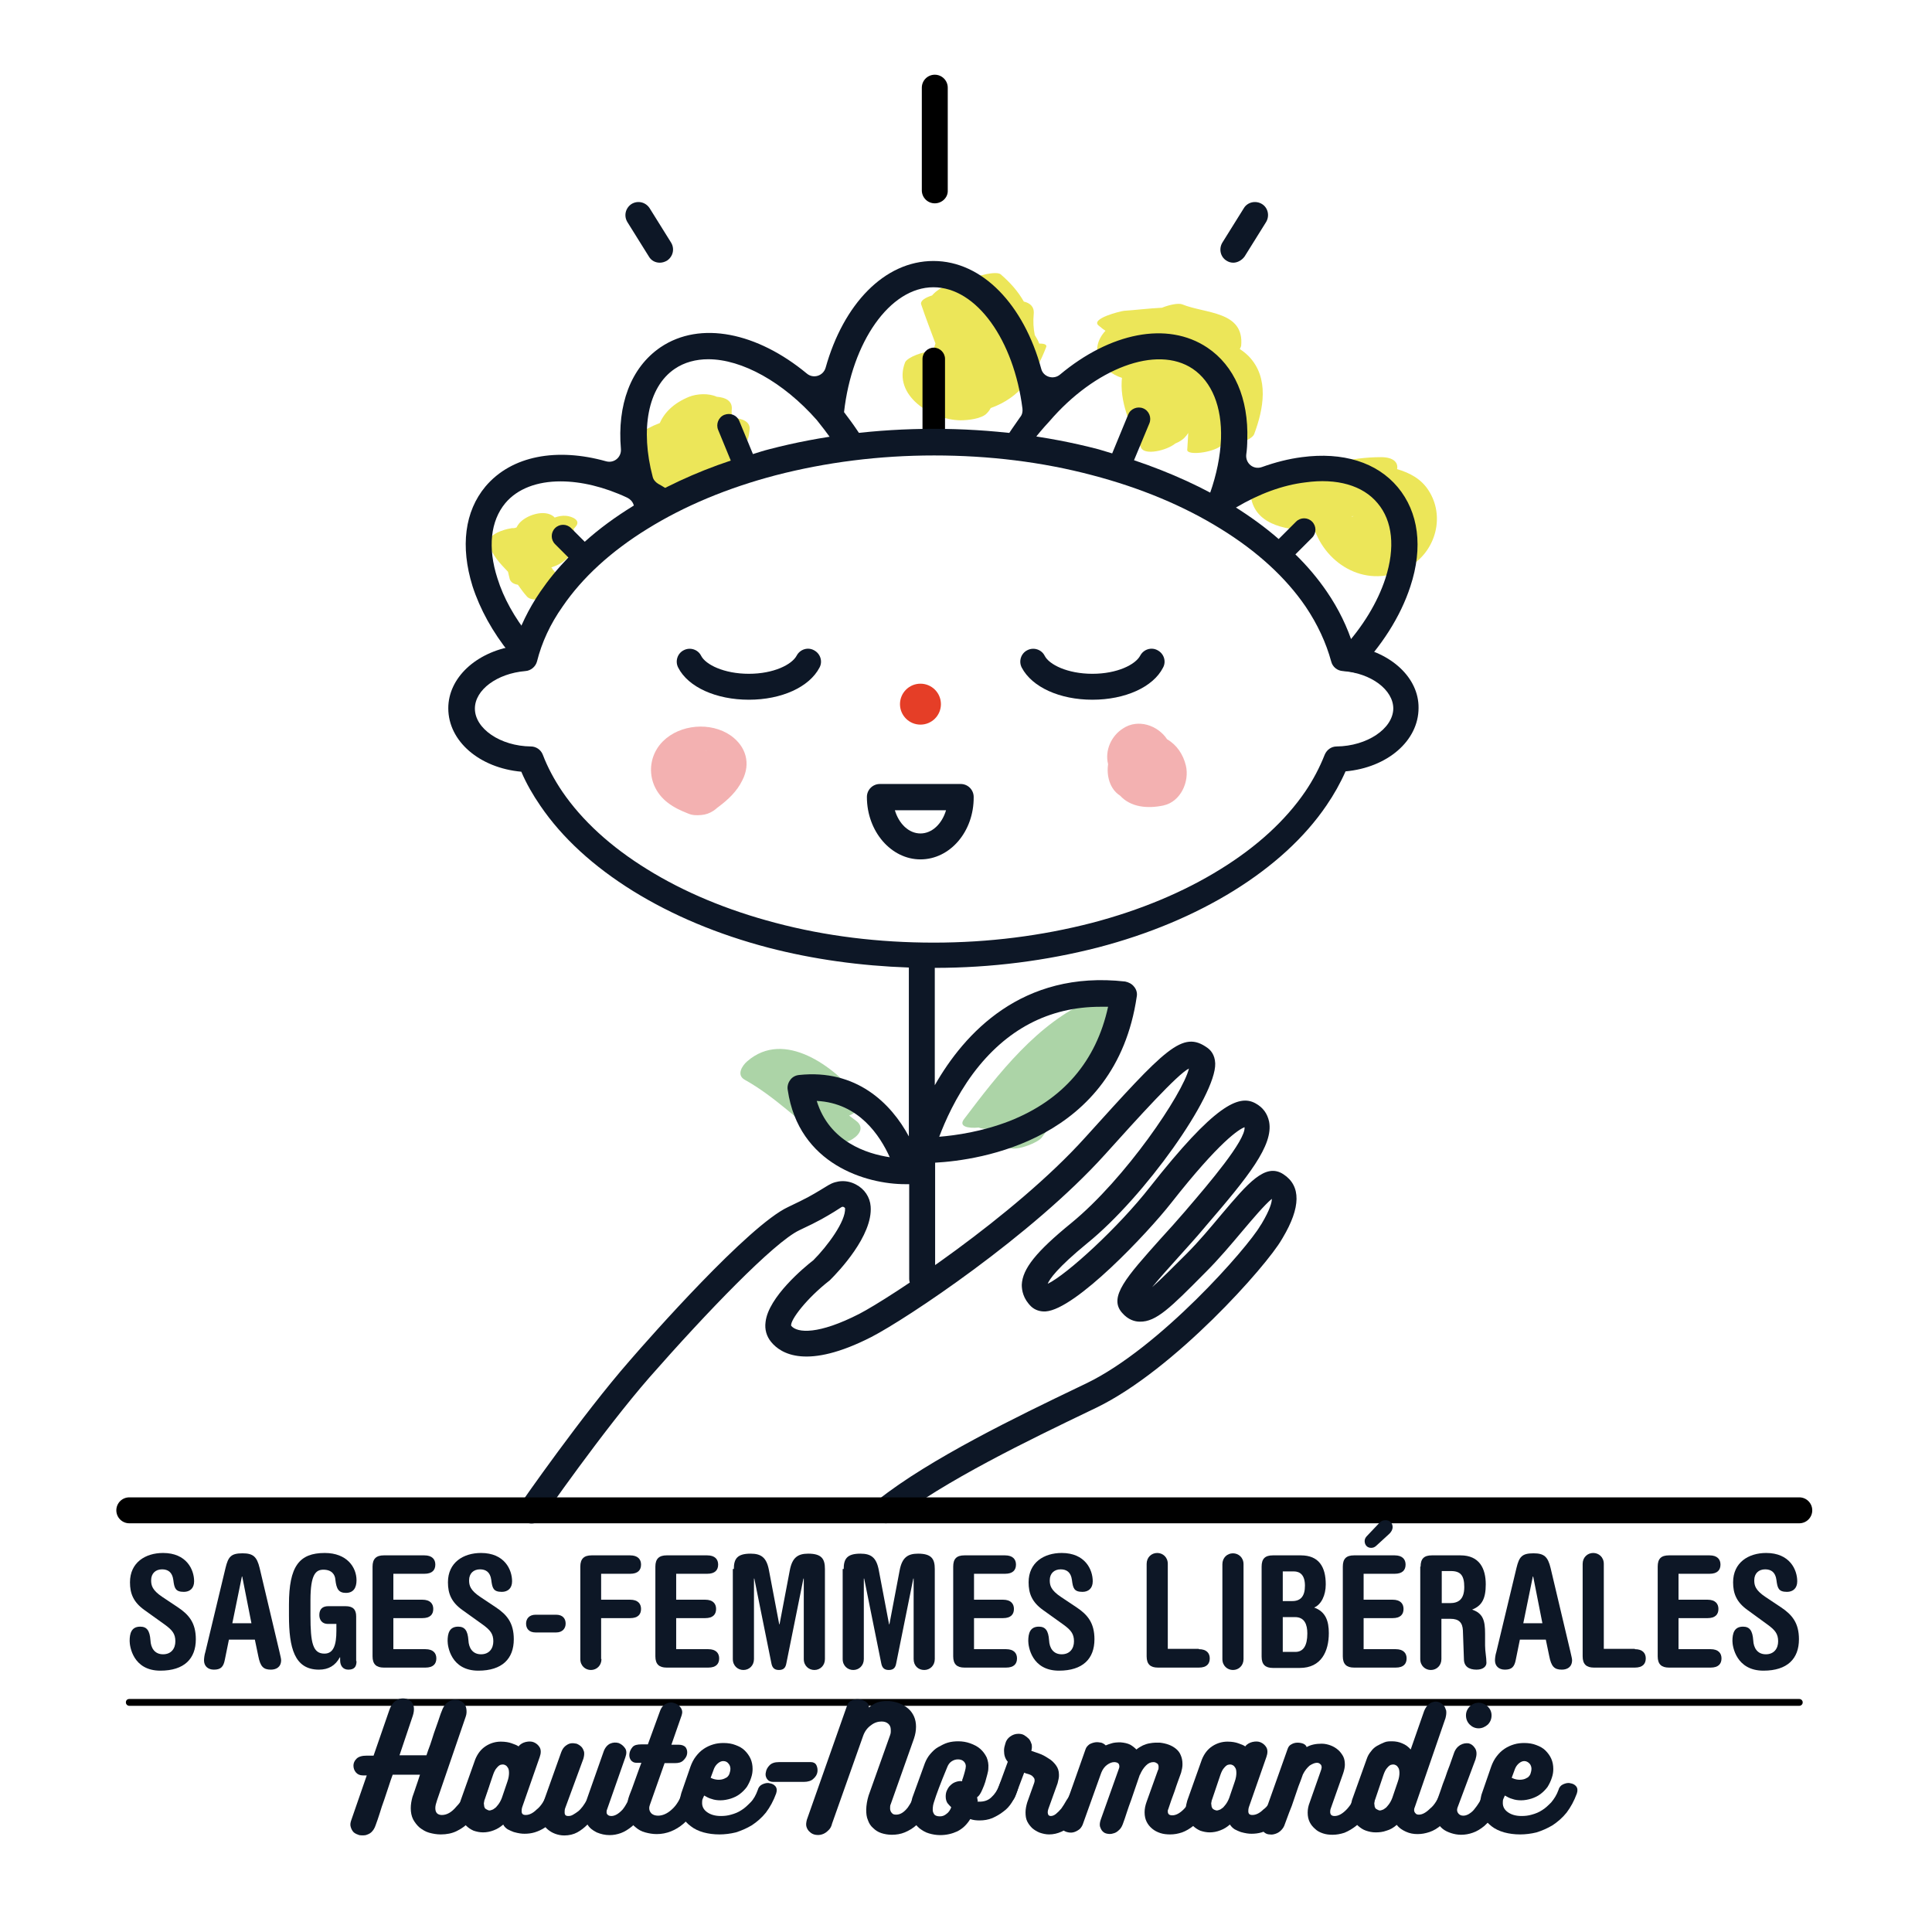 <?xml version="1.0" encoding="utf-8"?>
<!-- Generator: Adobe Illustrator 20.0.0, SVG Export Plug-In . SVG Version: 6.00 Build 0)  -->
<svg version="1.1" id="Calque_1" xmlns="http://www.w3.org/2000/svg" xmlns:xlink="http://www.w3.org/1999/xlink" x="0px" y="0px"
	 viewBox="0 0 566.3 566.3" style="enable-background:new 0 0 566.3 566.3;" xml:space="preserve">
<style type="text/css">
	.st0{fill:#F3B1B1;}
	.st1{fill:#ACD4A7;}
	.st2{fill:#ECE659;}
	.st3{fill:none;stroke:#00943F;stroke-width:2;stroke-linecap:round;stroke-miterlimit:10;}
	.st4{fill:#0D1726;}
	.st5{fill:#E53E27;}
</style>
<path class="st0" d="M214.2,215.6c-5.9-4.1-14.9-3.3-19.9,1.7c-3.4,3.4-4.4,8.4-2.6,12.8c1.9,4.5,5.7,6.7,10.1,8.4
	c1.2,0.5,2.4,0.5,3.7,0.4c1.3-0.1,2.5-0.5,3.7-1.3c0.4-0.3,0.7-0.5,1-0.8c0.1-0.1,0.3-0.2,0.4-0.3c2.8-2.1,5.4-4.5,7-7.8
	C220.1,223.8,218.7,218.8,214.2,215.6z M200.5,220.2C200.5,220.2,200.5,220.2,200.5,220.2c0,0,0-0.1,0.1-0.1
	C200.6,220.1,200.5,220.1,200.5,220.2z M206.9,220.1c0.1,0,0.1,0,0.2,0.1c0,0,0,0,0.1,0C207.1,220.2,207,220.2,206.9,220.1z"/>
<path class="st0" d="M347.6,224.4c-0.8-3.3-2.7-6.1-5.5-7.7c-2.7-4.1-8.5-6.1-12.9-3.2c-3.5,2.2-5.4,6.5-4.4,10.5
	c-0.5,3.4,0.5,7.3,3.5,9.2c3.1,3.4,8,3.9,12.7,2.9C346.1,235,348.7,229.1,347.6,224.4z"/>
<path class="st1" d="M324.3,304.5c1.4-3.2,2.5-6.4,3.2-9.9c0.8-3.6-6.2-2.1-7.7-1.5c-15.6,6.6-27.3,21.8-37.2,34.9
	c-1.7,2.2,1.1,2.8,4.3,2.5c1.7,0.8,5.4,0.3,7.8-1.1c-0.1,1.8-0.2,3.6-0.1,5.5c0.3,4,9.5,0.2,10.7-1.4c5.6-7.6,11.7-15,16.2-23.2
	c0.9-0.6,1.7-1.1,2.6-1.7C327.1,306.4,326.3,305.1,324.3,304.5z"/>
<path class="st1" d="M250.9,328.5c-0.7-0.5-1.3-1-2-1.5c2.6-1.1,4.5-3.2,2.8-5.4c-7.1-8.9-21.8-20-32.7-10.5c-1.5,1.3-3.2,4-0.7,5.4
	c8.8,4.9,15.9,12.2,24,18.2C246,337.3,255.8,332.1,250.9,328.5z"/>
<path class="st2" d="M165.9,151.2c-1.1-0.1-2.2,0.1-3.3,0.5c-0.1-0.1-0.2-0.1-0.2-0.2c-2.7-2.4-8.3-0.5-10.3,2
	c-0.3,0.4-0.5,0.7-0.7,1.1c-0.3,0.1-0.5,0.2-0.8,0.2c-0.3,0-0.7,0-1,0.1c-1.6,0.2-7.1,1.8-6.3,4.6c1,3.3,3.3,5.7,5.6,8.1
	c0.2,0.7,0.3,1.4,0.5,2.1c0.3,1,1.2,1.5,2.4,1.7c0.9,1.3,1.8,2.5,2.7,3.5c2.1,2.3,12.3-0.3,10.6-3.6c-0.1-0.2-0.3-0.5-0.4-0.7
	c0,0,0,0,0,0c0,0,0-0.1-0.1-0.1c-0.7-1.3-1.6-2.5-2.6-3.6c-0.1-0.2-0.2-0.4-0.4-0.6c4.5-1.3,7.9-5,6.6-11c0-0.1-0.1-0.1-0.1-0.2
	c0.2-0.2,0.4-0.5,0.6-0.7C170.5,152.4,167.4,151.3,165.9,151.2z"/>
<path class="st2" d="M218.2,130.5c1.2-1.5,1.3-2.8,1.5-4.4c0.4-2.4-2-3.5-4.9-3.6c-0.1-0.3-0.2-0.6-0.3-0.8c0-0.5-0.1-1.1,0-1.7
	c0.2-2.5-1.8-3.5-4.4-3.7c-2.4-1.1-5.8-0.9-8.1,0c-4.4,1.8-7.2,4.5-8.6,7.7c-9.8,3.7-16.2,11.8-5.2,18.9c2.3,1.5,5.6,3.4,8.1,2.6
	c0.5-0.2,1.9,1.1,2.4,0.9c1.3,1.3,2.5-1.5,4.3-0.6c3.7,1.6,6.8-2.5,12.6-4.7c0.6-0.2-0.5-1-0.8-1.6c0.4-0.3,0.9-0.5,1.2-0.8
	c2-1.9,1.4-4.6-1.8-5.4C215.8,132.5,217.2,131.6,218.2,130.5z"/>
<path class="st2" d="M366,104.4c-0.8-0.8-1.7-1.5-2.6-2.1c0.2-0.3,0.3-0.6,0.4-0.9c1-10.3-10.5-9.4-17.3-12.2
	c-1.1-0.4-3.7,0.1-5.9,1c-4,0.2-8,0.7-11.1,0.9c-1.1,0.1-9.9,2.3-7.5,4.3c3.1,2.7,6.6,4.2,10.2,5.5c-0.1,0.4-0.2,0.8-0.3,1.2
	c-1.7,1.3-2.7,3-2,5.3c0.1,0.4,0.4,0.8,0.6,1.2c-0.9,0.5-1.5,1.1-1.6,1.8c-0.9,7.3,2.5,14.5,5.6,20.9c1.1,2.2,7.4,0.8,10-1.3
	c1.2-0.5,2.1-1.1,2.6-1.6c0.5-0.5,0.9-1,1.2-1.5c-0.1,1.7-0.2,3.3-0.3,5c0,1.6,7.1,0.9,9.9-1.2c2.8,0.7,9-1.7,9.7-3.4
	C370.3,120.1,372.2,110.8,366,104.4z M344.2,97.6c0-0.1-0.1-0.1-0.1-0.2c0.1,0.1,0.2,0.2,0.3,0.3C344.3,97.6,344.3,97.6,344.2,97.6z
	"/>
<path class="st2" d="M418.7,143.7c-2.2-3.4-5.5-5.1-9.2-6.2c0.4-1.8-0.9-3.5-4.7-3.5c-4.5,0-8.8,0.6-13.1,1.6
	c-7.6,0.9-15,2.3-21.8,6.1c-1.7,0.9-3.6,2.5-3.1,4.7c1.8,7.9,11.2,9.1,18.6,9.1c4.1,11.1,16.9,17.6,28.2,10.3
	C420.9,161.2,423.6,151.2,418.7,143.7z M396.2,151.3c0.2,0,0.4,0,0.6,0c-0.2,0-0.3,0.1-0.5,0.1C396.2,151.4,396.2,151.3,396.2,151.3
	z"/>
<g>
	<path class="st2" d="M337.7,105.6c-2.6-0.3-4.9-2.5-5.1-5.2c-0.1-1.2,0.3-1.8,0.8-2.8c0.2-0.1,0.3-0.3,0.5-0.4
		c-0.5,0.4-1.1,0.6-1.8,0.6c-1.5,0.3-1.8-0.1-0.5,0.7c2.8,1.6,13-2.6,8.9-5c-5.4-3.2-14.9,0-17.9,5.4c-3.4,6,2.6,11.7,8.4,12.3
		c2.6,0.3,5.7-0.4,7.8-2.1C340.2,107.7,340,105.8,337.7,105.6L337.7,105.6z"/>
</g>
<path class="st2" d="M304.6,100.7c-0.3-0.9-0.8-1.7-1.3-2.5c-0.4-2-0.5-4-0.3-6.2c0.2-2.1-1.1-3.2-2.9-3.6c-1.7-3-4-5.6-6.8-8
	c-1.2-1-7,0.3-9.5,1.8c-0.2,0-0.3,0-0.5,0c-3.4,0.2-7.9,1.8-10.1,4.4c-1.9,0.6-3.5,1.5-3.2,2.6c1.3,3.9,2.8,7.7,4.2,11.5
	c-0.3,0.8-0.5,1.5-0.4,2.2c-3.1,0-7.8,1.8-8.5,3.3c-3.8,9.7,7.8,16.9,16.2,17c2.1,0,6.3-0.4,7.8-2.1c0.5-0.5,0.9-1.1,1.1-1.5
	c8.5-3,13.1-9.6,16.3-18C306.8,100.9,305.9,100.7,304.6,100.7z"/>
<path class="st4" d="M259.7,446.5c-1.1,0-2.2-0.5-3-1.4c-1.3-1.6-1-4,0.6-5.4c15.2-12.1,41.3-24.7,58.6-33l2.5-1.2
	c21.6-10.4,47.3-39.8,51-46.2l0.4-0.6c2.5-4.2,3-6.3,3-7.3c-2.1,1.7-5.8,6.1-8.6,9.4c-3.2,3.8-6.8,8.1-10.7,12l-0.3,0.3
	c-10.1,10.2-14.3,14.4-19.1,14.3c-1.4,0-3.4-0.5-5.2-2.6c-4.1-4.6,1.4-10.6,11.2-21.6c2.4-2.6,4.9-5.4,7.4-8.3l0.5-0.6
	c6.1-7.1,17.2-20.1,16.8-23.9c-1.6,0.6-7.2,4-21.5,22.2c-6.9,8.8-28,31.2-36.8,31.8c-1.6,0.1-3.1-0.4-4.2-1.4
	c-2.4-2.3-2.8-4.8-2.8-6.4c0.2-4.7,4.2-9.7,14.5-18.1c15.9-13,32.7-37.9,34.5-45.3c-3.4,1.7-14.7,14.2-24.7,25.3
	c-21.4,23.7-58.1,48.1-68.4,53.4c-18.8,9.6-26.5,5-29.4,1.4c-1.3-1.6-1.9-3.6-1.6-5.8c0.8-7.3,11.4-16.1,14-18.1
	c4.1-4.1,9.6-11.5,9.3-15.3c-0.3-0.3-0.6-0.5-1-0.3l-2.2,1.4c-2.5,1.5-4.2,2.6-10.2,5.4c-7.4,3.5-27.3,24.2-43.9,43.1
	c-13.7,15.7-31.2,40.9-31.4,41.2c-1.2,1.7-3.6,2.2-5.3,1c-1.7-1.2-2.2-3.6-1-5.3c0.2-0.3,17.9-25.8,31.9-41.8
	c5.7-6.6,34.8-39.6,46.4-45c5.7-2.7,7-3.5,9.5-5l2.3-1.4c2.5-1.5,5.5-1.6,8.1-0.2c2.5,1.3,4.1,3.7,4.3,6.4
	c0.7,8.6-9.6,19.3-11.7,21.4c-0.1,0.1-0.2,0.2-0.3,0.3c-6.7,5.2-11.6,11.6-11.3,13.3c1.8,2.2,8.1,2.6,20-3.5
	c8.7-4.5,45.3-28.5,66.2-51.7c23.6-26.1,28.5-31.6,35.9-26.2c0.8,0.6,2.1,1.9,2.2,4.5c0.3,9.5-20.7,39.1-37.5,52.7
	c-8.9,7.3-11.1,10.6-11.6,11.9c5.6-2.7,20.7-16.5,30-28.4c18.9-24,26-27.2,30.9-24.5c2.2,1.2,3.5,3,4,5.4
	c1.3,6.9-6.1,16.1-18.5,30.5l-0.5,0.6c-2.5,3-5.1,5.8-7.5,8.5c-2.6,2.9-5.6,6.2-7.8,8.9c2.6-2.3,6.1-5.8,9.8-9.5l0.3-0.3
	c3.7-3.7,7.1-7.8,10.2-11.5c7.8-9.2,12.9-15.3,18.2-11.8c5.2,3.4,5.1,9.7-0.2,18.6l-0.3,0.5c-4.4,7.7-31.4,38.2-54.3,49.3l-2.5,1.2
	c-16,7.7-42.7,20.5-57.2,32.1C261.4,446.2,260.6,446.5,259.7,446.5z"/>
<g>
	<path d="M273.7,129.1c-1.8,0-3.3-1.5-3.3-3.3v-20.6c0-1.8,1.5-3.3,3.3-3.3c1.8,0,3.3,1.5,3.3,3.3v20.6
		C277,127.6,275.5,129.1,273.7,129.1z"/>
</g>
<path d="M274,59.6c-2.1,0-3.8-1.7-3.8-3.8V25.7c0-2.1,1.7-3.8,3.8-3.8c2.1,0,3.8,1.7,3.8,3.8v30.1C277.9,57.9,276.1,59.6,274,59.6z"
	/>
<g>
	<path class="st4" d="M193.4,77c-1.3,0-2.5-0.6-3.2-1.8l-6.3-10.1c-1.1-1.8-0.6-4.1,1.2-5.3c1.8-1.1,4.1-0.6,5.3,1.2l6.3,10.1
		c1.1,1.8,0.6,4.1-1.2,5.3C194.8,76.8,194.1,77,193.4,77z"/>
	<path class="st4" d="M361.5,77c-0.7,0-1.4-0.2-2-0.6c-1.8-1.1-2.3-3.5-1.2-5.3l6.3-10.1c1.1-1.8,3.5-2.3,5.3-1.2
		c1.8,1.1,2.3,3.5,1.2,5.3l-6.3,10.1C364,76.3,362.7,77,361.5,77z"/>
</g>
<path class="st4" d="M269.8,251.9c-8.6,0-15.7-8.2-15.7-18.3c0-2.1,1.7-3.8,3.8-3.8h23.7c2.1,0,3.8,1.7,3.8,3.8
	C285.5,243.7,278.5,251.9,269.8,251.9z M262.3,237.5c1.2,4,4.1,6.8,7.5,6.8c3.4,0,6.3-2.8,7.5-6.8H262.3z"/>
<circle class="st5" cx="269.8" cy="206.4" r="6"/>
<g>
	<path class="st4" d="M219.5,205.1c-9.6,0-17.8-3.7-20.7-9.4c-1-1.9-0.2-4.2,1.6-5.1c1.9-1,4.2-0.2,5.1,1.6c1.3,2.6,6.7,5.3,14,5.3
		s12.6-2.7,14-5.3c1-1.9,3.3-2.6,5.1-1.6c1.9,1,2.6,3.3,1.6,5.1C237.2,201.4,229.1,205.1,219.5,205.1z"/>
	<path class="st4" d="M320.2,205.1c-9.6,0-17.7-3.7-20.7-9.4c-1-1.9-0.2-4.2,1.6-5.1c1.9-1,4.2-0.2,5.1,1.6c1.3,2.6,6.7,5.3,14,5.3
		c7.3,0,12.6-2.7,14-5.3c1-1.9,3.3-2.6,5.1-1.6c1.9,1,2.6,3.3,1.6,5.1C338,201.4,329.8,205.1,320.2,205.1z"/>
</g>
<path class="st4" d="M409.7,142.8c-6.1-7.3-16.1-10.4-28.1-8.8c-3.9,0.5-7.8,1.5-11.7,2.9c-2.5,0.9-4.9-1.1-4.6-3.7
	c0.2-1.4,0.3-2.9,0.3-4.3c0.4-12.1-3.8-21.7-11.7-27c-11.8-7.9-28.6-4.3-43.2,7.9c-1.9,1.6-4.9,0.7-5.5-1.7
	c-5.1-18.7-17.2-31.6-31.6-31.6c-14.4,0-26.4,12.7-31.6,31.3c-0.7,2.4-3.6,3.3-5.5,1.7c-14.5-12-31.2-15.6-42.9-7.7
	c-8.8,6-12.7,17-11.6,29.8c0.2,2.4-2,4.3-4.4,3.6c-14.3-4-27.6-1.7-35.3,7.4c-6.1,7.3-7.4,17.6-3.8,29.2c2.2,6.8,5.9,13.5,10.9,19.7
	c1.6,2,4.9,1.6,5.9-0.9c0.1-0.2,0.2-0.5,0.3-0.7c0.5-1.2,0.3-2.5-0.5-3.5c-4.3-5.4-7.5-11.1-9.3-16.9c-2.9-9-2-16.8,2.3-22
	c3.6-4.3,9.4-6.4,16.2-6.4c6,0,12.8,1.6,19.6,4.8c0.8,0.4,1.5,1.1,1.8,2c0.4,1.1,0.8,2.2,1.3,3.2c0.8,1.9,3.1,2.6,4.9,1.6
	c1.5-0.8,3-1.6,4.6-2.4c2.3-1.2,2.5-4.5,0.4-6c-1.3-0.9-2.7-1.8-4-2.5c-0.8-0.5-1.4-1.2-1.6-2.1c-3.6-13.7-1.5-26.2,6.5-31.6
	c2.8-1.9,6.2-2.8,9.8-2.8c9.9,0,22,6.7,31.8,17.8c3.3,4.1,5,6.6,5.8,8c0.7,1.2,2.1,1.9,3.5,1.6c9.5-1.5,12.9,0.5,24.8,0.5
	c12.1,0,14.1-0.9,23.6,0.9c1.5,0.3,2.9-0.4,3.6-1.7c1-1.8,3-4.7,6.9-8.9c13.3-15.5,31.4-22.5,42-15.4c5.6,3.8,8.6,11.1,8.3,20.5
	c-0.2,5.1-1.3,10.5-3.2,15.9c-0.7,1.5-1.2,2.6-1.6,3.4c-0.7,1.6-0.1,3.6,1.5,4.4c0,0,0,0,0.1,0c2.2-0.6,3.5-0.9,5.7-1.5
	c0.4-0.9,1.1-1.6,2-2.1c6.6-3.9,13.5-6.5,20.2-7.3c9.3-1.3,16.9,0.9,21.2,6.1c4.4,5.2,5.2,13,2.3,22c-2.3,7.1-6.7,14.3-12.6,20.7
	c-0.9,0.9-1.2,2.3-0.8,3.5c0.3,1,0.6,1.9,0.9,2.9c1.3,0.1,2.6,0.3,3.8,0.6c7.5-7.7,13.1-16.4,16-25.3
	C417.2,160.4,415.8,150.1,409.7,142.8z M296.5,125.9L296.5,125.9c-0.5,0.7-0.9,1.4-1.3,2c-0.6,1-1.7,1.7-3,1.7h-36.8
	c-1.2,0-2.3-0.6-3-1.7c-0.4-0.7-0.9-1.4-1.3-2c-1.2-1.8-2.5-3.5-3.7-5.1c2.3-20.5,13.4-36.6,26.2-36.6c12.7,0,23.6,15.6,26.1,35.6
	c0.1,0.9-0.1,1.8-0.7,2.5C298.2,123.5,297.3,124.7,296.5,125.9z"/>
<path class="st4" d="M396.7,189.4c-1.7-5.5-4.3-10.9-7.8-16c-2.6-3.8-5.7-7.5-9.2-10.9l4.9-4.9c1.3-1.3,1.3-3.4,0-4.7
	c-1.3-1.3-3.4-1.3-4.7,0l-5.1,5.1c-3.9-3.4-8.3-6.6-13.1-9.6c-8.7-5.4-18.6-9.9-29.3-13.5l4.5-10.8c0.7-1.7-0.1-3.7-1.8-4.4
	c-1.7-0.7-3.7,0.1-4.4,1.8l-4.7,11.4c-1.3-0.4-2.6-0.8-4-1.2c-15.3-4-31.6-6-48.3-6c-16.7,0-33,2-48.3,6c-1.6,0.4-3.1,0.9-4.7,1.4
	l-4-9.7c-0.7-1.7-2.6-2.5-4.4-1.8c-1.7,0.7-2.5,2.7-1.8,4.4l3.7,9c-10.5,3.5-20.1,8-28.6,13.3c-5.2,3.2-10,6.7-14.2,10.5l-4-4
	c-1.3-1.3-3.4-1.3-4.7,0s-1.3,3.4,0,4.7l3.9,3.9c-3.1,3.2-5.8,6.5-8.2,10c-3.5,5.1-6.1,10.5-7.8,16c-11.1,1.8-19.2,9.3-19.2,18.2
	c0,9.7,9.2,17.5,21.4,18.6c1.5,3.5,3.4,6.8,5.6,10c6.4,9.4,15.6,17.8,27.2,25c11.5,7.1,24.8,12.7,39.7,16.6
	c13.1,3.4,26.9,5.3,41.1,5.8v49.5c-5.2-9.7-15.4-19.8-32.2-18c-1,0.1-2,0.6-2.6,1.5c-0.6,0.8-0.9,1.9-0.7,2.9
	c3.2,21.9,23.2,27.6,34.4,27.6c0.4,0,0.8,0,1.2,0v27.7c0,2.1,1.7,3.8,3.8,3.8s3.8-1.7,3.8-3.8v-34c12.9-0.7,52.9-6.4,59.1-48.7
	c0.2-1-0.1-2.1-0.8-2.9c-0.6-0.8-1.6-1.3-2.6-1.5c-30.3-3.4-47.2,15.3-55.8,30.4v-34.4c16.6,0,32.7-2.1,47.9-6
	c14.9-3.9,28.2-9.5,39.7-16.6c11.6-7.2,20.8-15.6,27.2-25c2.2-3.2,4.1-6.6,5.6-10c12.2-1.1,21.4-8.9,21.4-18.6
	C415.9,198.7,407.8,191.2,396.7,189.4z M239.4,322.7c12.4,0.6,18.6,10.3,21.4,16.5C254.1,338.2,243.1,334.7,239.4,322.7z
	 M285.2,314.7c9.7-13,22.3-19.6,37.4-19.6c0.7,0,1.5,0,2.2,0c-3.5,16-13.2,27.3-28.9,33.5c-8,3.1-15.7,4.2-20.6,4.6
	C277,328.7,280.1,321.6,285.2,314.7z M391.8,218.8c-1.6,0-2.9,1-3.5,2.4c-1.5,3.8-3.4,7.4-5.7,10.8c-5.8,8.5-14.2,16.2-24.9,22.8
	c-10.8,6.7-23.5,12-37.6,15.7c-14.7,3.8-30.3,5.8-46.4,5.8c-16.1,0-31.7-1.9-46.4-5.8c-14.1-3.7-26.8-9-37.6-15.7
	c-10.7-6.6-19.1-14.3-24.9-22.8c-2.3-3.4-4.3-7.1-5.7-10.8c-0.6-1.5-2-2.4-3.5-2.4c-8.9-0.1-16.4-5.2-16.4-11.1
	c0-5.5,6.5-10.3,14.8-11c1.6-0.1,3-1.3,3.4-2.8c1.4-5.6,3.9-11,7.5-16.1c5.8-8.5,14.2-16.2,24.9-22.8c10.8-6.7,23.5-12,37.6-15.7
	c14.7-3.8,30.3-5.8,46.4-5.8c16.1,0,31.7,1.9,46.4,5.8c14.1,3.7,26.8,9,37.6,15.7c10.7,6.6,19.1,14.3,24.9,22.8
	c3.5,5.2,6,10.6,7.5,16.1c0.4,1.6,1.8,2.7,3.4,2.8c8.3,0.6,14.8,5.5,14.8,11C408.3,213.6,400.7,218.7,391.8,218.8z"/>
<path d="M527.4,446.5H37.9c-2.1,0-3.8-1.7-3.8-3.8c0-2.1,1.7-3.8,3.8-3.8h489.5c2.1,0,3.8,1.7,3.8,3.8
	C531.2,444.8,529.5,446.5,527.4,446.5z"/>
<path d="M527.4,500H37.9c-0.5,0-1-0.4-1-1s0.4-1,1-1h489.5c0.5,0,1,0.4,1,1S527.9,500,527.4,500z"/>
<g>
	<path class="st4" d="M42.3,471.9c-3.2-2.3-4.2-4.8-4.2-8.1c0-5.8,4.5-8.6,9.7-8.6c6.9,0,9.1,4.9,9.1,8.3c0,2.1-1.3,3.1-3,3.1
		c-2.5,0-2.8-1.1-3.1-3.5c-0.3-2.3-1.6-3.1-3.3-3.1c-1.9,0-3.2,1.2-3.2,3.2c0,1.5,0.3,2.9,3.3,4.9l4.5,3c3.3,2.2,5.3,4.6,5.3,9.4
		c0,5.7-3.4,9.2-10.4,9.2c-8,0-9-7.1-9-8.7c0-2.2,0.5-4.2,3.1-4.2c1.9,0,2.8,1.1,3,4c0.1,2.2,1.2,4.1,3.7,4.1c2.4,0,3.6-1.7,3.6-3.8
		c0-2.2-0.9-3.3-3.1-4.9L42.3,471.9z"/>
	<path class="st4" d="M67.1,480.6l-1.2,5.9c-0.4,2.1-1.2,2.9-3.2,2.9c-1.8,0-2.9-1.1-2.9-2.7c0-0.5,0.1-1.6,0.4-2.5l5.9-24.6
		c0.8-3.3,1.6-4.3,5-4.3c3.1,0,4.2,1,5,4.3l5.8,24.5c0.2,1,0.5,2,0.5,2.5c0,2.1-1.5,2.8-3,2.8c-2.2,0-3.1-0.9-3.7-4l-1-4.8H67.1z
		 M73.7,475.8L71,462.1h-0.1l-2.8,13.7H73.7z"/>
	<path class="st4" d="M104.5,486.9c0,1.6-0.6,2.5-2.4,2.5c-1.6,0-2.4-1.2-2.4-2.7v-0.9h-0.1c-1.3,2.4-3.3,3.6-6.1,3.6
		c-7.2,0-8.8-6.4-8.8-15.8v-3.3c0-11.2,3-15.1,10.5-15.1c6.5,0,9.3,4.2,9.3,8c0,2.2-0.9,3.7-3.1,3.7c-2.1,0-2.8-1.1-3.1-3.9
		c-0.1-1.4-1-2.9-3.5-2.9c-2.2,0-3.8,1.3-3.8,8.9v4.6c0,8,0.7,11.1,4.1,11.1c2.7,0,3.5-2.6,3.5-6.7V476h-2.5c-1.7,0-2.5-1.2-2.5-2.6
		c0-1.8,1-2.6,2.6-2.6h5.1c2.2,0,3.1,1,3.1,3V486.9z"/>
	<path class="st4" d="M115.3,483.4h9.4c2.3,0,3.2,1.2,3.2,2.7c0,1.6-0.9,2.7-3.2,2.7h-12.2c-2.2,0-3.3-1-3.3-3.3v-26.3
		c0-2.3,1.1-3.3,3.3-3.3h11.9c2.3,0,3.2,1.2,3.2,2.7c0,1.6-0.9,2.7-3.2,2.7h-9.1v7.6h8.5c2.3,0,3.2,1.2,3.2,2.7
		c0,1.6-0.9,2.7-3.2,2.7h-8.5V483.4z"/>
	<path class="st4" d="M135.5,471.9c-3.2-2.3-4.2-4.8-4.2-8.1c0-5.8,4.5-8.6,9.7-8.6c6.9,0,9.1,4.9,9.1,8.3c0,2.1-1.3,3.1-3,3.1
		c-2.5,0-2.8-1.1-3.1-3.5c-0.3-2.3-1.6-3.1-3.3-3.1c-1.9,0-3.2,1.2-3.2,3.2c0,1.5,0.3,2.9,3.3,4.9l4.5,3c3.3,2.2,5.3,4.6,5.3,9.4
		c0,5.7-3.4,9.2-10.4,9.2c-8,0-9-7.1-9-8.7c0-2.2,0.5-4.2,3.1-4.2c1.9,0,2.8,1.1,3,4c0.1,2.2,1.2,4.1,3.7,4.1c2.4,0,3.6-1.7,3.6-3.8
		c0-2.2-0.9-3.3-3.1-4.9L135.5,471.9z"/>
	<path class="st4" d="M157,478.5c-2,0-2.8-1.2-2.8-2.6c0-1.4,0.9-2.6,2.8-2.6h6c2,0,2.8,1.2,2.8,2.6c0,1.4-0.9,2.6-2.8,2.6H157z"/>
	<path class="st4" d="M176.3,486.3c0,1.9-1.4,3.2-3.1,3.2c-1.6,0-3.1-1.2-3.1-3.2v-27.1c0-2.3,1.1-3.3,3.3-3.3h11.3
		c2.3,0,3.2,1.2,3.2,2.7c0,1.6-0.9,2.7-3.2,2.7h-8.5v7.6h8.5c2.3,0,3.2,1.2,3.2,2.7c0,1.6-0.9,2.7-3.2,2.7h-8.5V486.3z"/>
	<path class="st4" d="M198.2,483.4h9.4c2.3,0,3.2,1.2,3.2,2.7c0,1.6-0.9,2.7-3.2,2.7h-12.2c-2.2,0-3.3-1-3.3-3.3v-26.3
		c0-2.3,1.1-3.3,3.3-3.3h11.9c2.3,0,3.2,1.2,3.2,2.7c0,1.6-0.9,2.7-3.2,2.7h-9.1v7.6h8.5c2.3,0,3.2,1.2,3.2,2.7
		c0,1.6-0.9,2.7-3.2,2.7h-8.5V483.4z"/>
	<path class="st4" d="M215.1,459.9c0-3,1-4.5,4.9-4.5c3.1,0,4.7,1.1,5.4,4.9l3,15.8h0.1l3-15.8c0.7-3.7,2.3-4.9,5.4-4.9
		c4,0,4.9,1.6,4.9,4.5v26.4c0,1.9-1.4,3.2-3.1,3.2c-1.6,0-3.1-1.2-3.1-3.2v-23.6h-0.1l-5,24.8c-0.2,1.1-0.6,2-2.2,2s-2-1-2.2-2
		l-5-24.8h-0.1v23.6c0,1.9-1.4,3.2-3.1,3.2c-1.6,0-3.1-1.2-3.1-3.2V459.9z"/>
	<path class="st4" d="M247.3,459.9c0-3,1-4.5,4.9-4.5c3.1,0,4.7,1.1,5.4,4.9l3,15.8h0.1l3-15.8c0.7-3.7,2.3-4.9,5.4-4.9
		c4,0,4.9,1.6,4.9,4.5v26.4c0,1.9-1.4,3.2-3.1,3.2s-3.1-1.2-3.1-3.2v-23.6h-0.1l-5,24.8c-0.2,1.1-0.6,2-2.2,2s-2-1-2.2-2l-5-24.8
		h-0.1v23.6c0,1.9-1.4,3.2-3.1,3.2c-1.6,0-3.1-1.2-3.1-3.2V459.9z"/>
	<path class="st4" d="M285.5,483.4h9.4c2.3,0,3.2,1.2,3.2,2.7c0,1.6-0.9,2.7-3.2,2.7h-12.2c-2.2,0-3.3-1-3.3-3.3v-26.3
		c0-2.3,1-3.3,3.3-3.3h11.9c2.3,0,3.2,1.2,3.2,2.7c0,1.6-0.9,2.7-3.2,2.7h-9.1v7.6h8.5c2.3,0,3.2,1.2,3.2,2.7c0,1.6-0.9,2.7-3.2,2.7
		h-8.5V483.4z"/>
	<path class="st4" d="M305.7,471.9c-3.2-2.3-4.2-4.8-4.2-8.1c0-5.8,4.5-8.6,9.7-8.6c6.9,0,9.1,4.9,9.1,8.3c0,2.1-1.3,3.1-3,3.1
		c-2.5,0-2.8-1.1-3.1-3.5c-0.3-2.3-1.6-3.1-3.3-3.1c-1.9,0-3.2,1.2-3.2,3.2c0,1.5,0.3,2.9,3.3,4.9l4.5,3c3.3,2.2,5.3,4.6,5.3,9.4
		c0,5.7-3.4,9.2-10.4,9.2c-8,0-9-7.1-9-8.7c0-2.2,0.5-4.2,3.1-4.2c1.9,0,2.8,1.1,3,4c0.1,2.2,1.2,4.1,3.7,4.1c2.4,0,3.6-1.7,3.6-3.8
		c0-2.2-0.9-3.3-3.1-4.9L305.7,471.9z"/>
	<path class="st4" d="M351.4,483.4c2.3,0,3.2,1.2,3.2,2.7c0,1.6-0.9,2.7-3.2,2.7h-12c-2.2,0-3.3-1-3.3-3.3v-27.1
		c0-1.9,1.4-3.2,3.1-3.2c1.6,0,3.1,1.2,3.1,3.2v24.9H351.4z"/>
	<path class="st4" d="M358.3,458.5c0-1.9,1.4-3.2,3.1-3.2c1.6,0,3.1,1.2,3.1,3.2v27.8c0,1.9-1.4,3.2-3.1,3.2c-1.6,0-3.1-1.2-3.1-3.2
		V458.5z"/>
	<path class="st4" d="M369.8,459.2c0-2.3,1-3.3,3.3-3.3h8.2c5.3,0,7.3,3.4,7.3,8.5c0,3.2-1.3,5.9-3.4,6.8c3.4,1.2,4.3,4,4.3,7.5
		c0,5.3-2.2,10.2-8.5,10.2h-7.9c-2.2,0-3.3-1-3.3-3.3V459.2z M376,469.3h2.8c2.5,0,3.7-1.5,3.7-4.5c0-3.1-1.4-4.2-3.3-4.2H376V469.3
		z M376,484.2h3.7c2.3,0,3.5-1.8,3.5-5.4c0-2.6-0.8-4.8-3.6-4.8H376V484.2z"/>
	<path class="st4" d="M399.7,483.4h9.4c2.3,0,3.2,1.2,3.2,2.7c0,1.6-0.9,2.7-3.2,2.7h-12.2c-2.2,0-3.3-1-3.3-3.3v-26.3
		c0-2.3,1-3.3,3.3-3.3h11.9c2.3,0,3.2,1.2,3.2,2.7c0,1.6-0.9,2.7-3.2,2.7h-9.1v7.6h8.5c2.3,0,3.2,1.2,3.2,2.7c0,1.6-0.9,2.7-3.2,2.7
		h-8.5V483.4z M404.4,446.3c0.6-0.6,1.1-0.7,1.8-0.7c1,0,2,0.7,2,2c0,0.8-0.5,1.6-1.1,2.1l-3.6,3.3c-0.5,0.5-1,0.7-1.6,0.7
		c-1.2,0-1.9-0.9-1.9-2c0-0.6,0.3-1.1,0.7-1.5L404.4,446.3z"/>
	<path class="st4" d="M416.4,459.2c0-2.3,1-3.3,3.3-3.3h8.4c5.5,0,7.4,3.8,7.4,8.5c0,4.3-1.2,6.3-4,7.4c3.2,1.1,3.8,3.2,3.8,7v3.5
		c0,1.8,0.4,3.5,0.4,5.1c0,1-0.9,2-2.9,2c-2.3,0-3.7-1-3.7-3.1l-0.3-8.4c-0.1-2.3-1.2-3.4-3.6-3.4h-2.7v11.8c0,1.9-1.4,3.2-3.1,3.2
		c-1.6,0-3.1-1.2-3.1-3.2V459.2z M422.6,469.9h2.4c2.5,0,4.2-1.1,4.2-4.7c0-3.3-1-4.7-3.9-4.7h-2.7V469.9z"/>
	<path class="st4" d="M445.5,480.6l-1.2,5.9c-0.4,2.1-1.2,2.9-3.2,2.9c-1.8,0-2.9-1.1-2.9-2.7c0-0.5,0.1-1.6,0.4-2.5l5.9-24.6
		c0.8-3.3,1.6-4.3,5-4.3c3.1,0,4.2,1,5,4.3l5.8,24.5c0.2,1,0.5,2,0.5,2.5c0,2.1-1.5,2.8-3,2.8c-2.2,0-3.1-0.9-3.7-4l-1-4.8H445.5z
		 M452.1,475.8l-2.7-13.7h-0.1l-2.8,13.7H452.1z"/>
	<path class="st4" d="M479.2,483.4c2.3,0,3.2,1.2,3.2,2.7c0,1.6-0.9,2.7-3.2,2.7h-12c-2.2,0-3.3-1-3.3-3.3v-27.1
		c0-1.9,1.4-3.2,3.1-3.2c1.6,0,3.1,1.2,3.1,3.2v24.9H479.2z"/>
	<path class="st4" d="M492,483.4h9.4c2.3,0,3.2,1.2,3.2,2.7c0,1.6-0.9,2.7-3.2,2.7h-12.2c-2.2,0-3.3-1-3.3-3.3v-26.3
		c0-2.3,1-3.3,3.3-3.3h11.9c2.3,0,3.2,1.2,3.2,2.7c0,1.6-0.9,2.7-3.2,2.7H492v7.6h8.5c2.3,0,3.2,1.2,3.2,2.7c0,1.6-0.9,2.7-3.2,2.7
		H492V483.4z"/>
	<path class="st4" d="M512.2,471.9c-3.2-2.3-4.2-4.8-4.2-8.1c0-5.8,4.5-8.6,9.7-8.6c6.9,0,9.1,4.9,9.1,8.3c0,2.1-1.3,3.1-3,3.1
		c-2.5,0-2.8-1.1-3.1-3.5c-0.3-2.3-1.6-3.1-3.3-3.1c-1.9,0-3.2,1.2-3.2,3.2c0,1.5,0.3,2.9,3.3,4.9l4.5,3c3.3,2.2,5.3,4.6,5.3,9.4
		c0,5.7-3.4,9.2-10.4,9.2c-8,0-9.1-7.1-9.1-8.7c0-2.2,0.5-4.2,3.1-4.2c1.9,0,2.8,1.1,3,4c0.1,2.2,1.2,4.1,3.7,4.1
		c2.4,0,3.6-1.7,3.6-3.8c0-2.2-0.9-3.3-3.1-4.9L512.2,471.9z"/>
</g>
<g>
	<path class="st4" d="M137.7,522.6c0.2-0.8,0.7-1.3,1.4-1.6c0.7-0.3,1.4-0.4,2.1-0.3c0.7,0.1,1.3,0.4,1.8,0.9c0.5,0.5,0.5,1.2,0.3,2
		c-0.7,2.1-1.5,4-2.4,5.7c-0.9,1.7-2,3.2-3.1,4.5c-1.2,1.3-2.5,2.2-3.9,2.9c-1.4,0.7-3,1-4.7,1c-1.2,0-2.3-0.2-3.4-0.5
		c-1.1-0.3-2-0.9-2.8-1.5c-0.8-0.7-1.4-1.5-1.9-2.4c-0.5-1-0.7-2.1-0.7-3.3c0-1.1,0.2-2.2,0.5-3.3c0.4-1.2,0.8-2.2,1.1-3.2
		c0.3-0.9,0.7-2,1.1-3.3c-1.4,0-2.7,0-3.9,0c-1.3,0-2.6,0-4.1,0c-0.4,1.1-0.8,2.2-1.2,3.5c-0.4,1.3-0.9,2.6-1.3,3.9
		c-0.5,1.3-0.9,2.6-1.3,3.9c-0.4,1.3-0.8,2.4-1.2,3.5c-0.3,0.9-0.7,1.5-1.2,2c-0.5,0.5-1.1,0.7-1.7,0.9c-0.6,0.1-1.2,0.1-1.9,0
		c-0.6-0.2-1.1-0.4-1.6-0.8c-0.4-0.4-0.7-0.9-0.9-1.6c-0.2-0.6-0.1-1.3,0.2-2.1l4.5-13h-1.1c-0.9,0-1.6-0.3-2.1-0.9
		c-0.5-0.6-0.7-1.3-0.7-2c0-0.7,0.3-1.4,0.9-2c0.6-0.6,1.6-0.9,3-0.9h2l4.6-13.3c0.3-0.9,0.7-1.6,1.2-2.2c0.5-0.5,1.1-0.9,1.7-1.1
		c0.6-0.2,1.2-0.2,1.9-0.1c0.6,0.1,1.1,0.4,1.6,0.8c0.4,0.4,0.7,1,0.8,1.7c0.1,0.7,0,1.6-0.3,2.5l-3.9,11.6h7.9c0.3-1,0.7-2,1.1-3.1
		c0.4-1.1,0.7-2.2,1.1-3.4c0.4-1.1,0.8-2.3,1.2-3.4c0.4-1.1,0.7-2.2,1.1-3.1c0.3-0.9,0.8-1.7,1.3-2.2c0.6-0.5,1.2-0.9,1.8-1
		c0.6-0.2,1.2-0.1,1.8,0c0.6,0.2,1.1,0.5,1.5,0.9c0.4,0.4,0.7,1,0.8,1.7c0.1,0.7,0.1,1.5-0.2,2.3l-8.4,24.5
		c-0.3,0.9-0.5,1.6-0.5,2.3c0,0.7,0.2,1.2,0.5,1.5c0.3,0.3,0.8,0.5,1.4,0.5c1.5,0,2.9-0.8,4.3-2.5
		C135.4,527.9,136.6,525.6,137.7,522.6z"/>
	<path class="st4" d="M160.6,525.4c0.2-0.7,0.5-1.2,1-1.6c0.4-0.4,0.9-0.7,1.4-0.8c0.5-0.1,1-0.2,1.5-0.1c0.5,0.1,0.9,0.3,1.3,0.6
		c0.3,0.3,0.5,0.8,0.6,1.3c0.1,0.5,0,1.2-0.3,1.9c-0.2,0.5-0.3,0.9-0.5,1.2s-0.3,0.6-0.5,1.1c-0.8,1.6-1.6,3-2.6,4.1
		c-0.9,1.1-1.9,2-2.8,2.6s-2,1.1-3,1.4c-1,0.3-2,0.4-2.9,0.4c-0.4,0-0.8,0-1.4-0.1c-0.6-0.1-1.1-0.2-1.8-0.4
		c-0.6-0.2-1.2-0.5-1.8-0.8c-0.6-0.4-1-0.8-1.3-1.4c-0.8,0.7-1.7,1.3-2.8,1.7c-1,0.4-2.1,0.6-3.1,0.6c-1,0-1.9-0.2-2.8-0.5
		c-0.9-0.4-1.6-0.9-2.2-1.5c-0.6-0.6-1.1-1.4-1.5-2.2c-0.4-0.8-0.5-1.7-0.5-2.7c0-0.4,0-0.8,0.1-1.2c0.1-0.4,0.2-0.8,0.3-1.2
		l4.3-12.1c0.7-1.7,1.7-3,3.1-3.9c1.4-0.9,2.9-1.3,4.4-1.3c1.3,0,2.4,0.2,3.2,0.5c0.9,0.3,1.6,0.6,2,0.9c0.5-0.7,1.3-1.1,2.1-1.3
		c0.9-0.2,1.7-0.2,2.4,0.1c0.7,0.3,1.3,0.8,1.7,1.5c0.4,0.7,0.4,1.7,0,2.8l-5.1,14.6c-0.2,0.6-0.2,1-0.2,1.3c0,0.8,0.4,1.1,1.2,1.1
		c1,0,2.1-0.5,3.2-1.6C158.5,529.5,159.6,527.8,160.6,525.4z M143.1,530.6c0.2,0.1,0.5,0.1,0.8,0c0.3-0.1,0.7-0.2,1-0.5
		c0.4-0.2,0.7-0.6,1.1-1.1c0.4-0.5,0.8-1.2,1.1-2l1.6-4.7c0.4-1.1,0.5-2,0.5-2.6c0-0.7-0.1-1.2-0.3-1.5c-0.2-0.3-0.4-0.6-0.6-0.7
		c-0.2-0.1-0.3-0.2-0.4-0.2c0,0-0.2-0.1-0.4-0.1c-0.2,0-0.5,0-0.8,0.1c-0.3,0.1-0.7,0.4-1.1,0.9c-0.4,0.4-0.8,1.2-1.1,2.1l-2.4,7.1
		c-0.1,0.2-0.2,0.5-0.2,0.8c-0.1,0.3-0.1,0.6,0,1c0,0.3,0.1,0.6,0.3,0.9C142.5,530.3,142.8,530.5,143.1,530.6z"/>
	<path class="st4" d="M185.6,524.6c0.3-0.9,0.8-1.5,1.5-1.8c0.7-0.3,1.4-0.4,2.1-0.2c0.7,0.2,1.3,0.5,1.7,1c0.4,0.5,0.5,1.2,0.3,2
		c-0.8,2.4-1.7,4.4-2.7,5.9c-1,1.6-2.1,2.8-3.2,3.8c-1.1,0.9-2.2,1.6-3.3,2c-1.1,0.4-2.2,0.6-3.3,0.6c-1.4,0-2.6-0.3-3.8-0.8
		c-1.2-0.6-2.1-1.3-2.7-2.3c-0.9,0.9-1.9,1.7-3,2.3c-1.1,0.6-2.4,0.9-3.8,0.9c-1,0-1.9-0.2-2.7-0.5c-0.8-0.3-1.5-0.7-2.2-1.3
		c-0.6-0.5-1.1-1.2-1.5-2s-0.5-1.6-0.5-2.5c0-0.8,0.1-1.6,0.4-2.4l5.6-15.7c0.3-0.8,0.7-1.4,1.2-1.8c0.5-0.4,1-0.7,1.6-0.8
		c0.6-0.1,1.1,0,1.7,0.1c0.5,0.2,1,0.5,1.4,0.9c0.4,0.4,0.6,0.9,0.8,1.5c0.1,0.6,0,1.3-0.2,2l-5.3,14.4c-0.2,0.5-0.2,0.9-0.2,1.3
		c0,0.8,0.3,1.1,1.1,1.1c0.5,0,0.9-0.1,1.4-0.4s1-0.6,1.5-1c0.5-0.4,0.9-0.9,1.3-1.4c0.4-0.6,0.8-1.1,1.1-1.8l5-14.2
		c0.4-1.2,1.1-2,1.9-2.4c0.9-0.4,1.7-0.4,2.5-0.2c0.8,0.3,1.4,0.8,1.9,1.5c0.5,0.7,0.5,1.6,0.1,2.7l-5.4,15.4
		c-0.1,0.2-0.1,0.5-0.1,0.7c0,0.3,0.1,0.6,0.4,0.8c0.2,0.2,0.6,0.3,1,0.3c1,0,2.1-0.6,3.3-1.9C183.4,529.3,184.5,527.3,185.6,524.6z
		"/>
	<path class="st4" d="M200.3,524.8c0.3-0.9,0.9-1.5,1.6-1.8c0.7-0.3,1.4-0.4,2.1-0.2c0.7,0.2,1.2,0.5,1.6,1s0.5,1.2,0.2,2
		c-1.3,3.8-3.1,6.7-5.4,8.7c-2.3,2-5,3.1-7.9,3.1c-1.2,0-2.3-0.2-3.4-0.5c-1.1-0.3-2-0.8-2.8-1.5c-0.8-0.6-1.4-1.4-1.9-2.3
		s-0.7-2-0.7-3.1c0-0.9,0.2-2,0.5-3.1v0c0.3-1,0.7-1.9,1-2.7c0.3-0.8,0.6-1.7,0.9-2.5c0.3-0.8,0.6-1.7,0.9-2.5
		c0.3-0.8,0.6-1.7,1-2.7h-1.5c-0.7,0-1.2-0.3-1.6-0.8c-0.4-0.6-0.5-1.2-0.4-1.9c0.1-0.7,0.4-1.3,0.9-1.9c0.5-0.6,1.4-0.8,2.6-0.8
		h1.9l3.5-9.6c0.4-1.2,1-1.9,1.8-2.3c0.8-0.4,1.7-0.5,2.4-0.2c0.8,0.2,1.4,0.6,1.9,1.3c0.5,0.7,0.6,1.4,0.3,2.3l-3,8.6h2.1
		c1,0,1.7,0.3,2.1,0.8c0.4,0.6,0.5,1.2,0.4,1.9c-0.1,0.7-0.5,1.3-1.1,1.9c-0.6,0.6-1.4,0.8-2.5,0.8h-3l-4.3,12.2
		c-0.1,0.3-0.2,0.6-0.2,1c0,0.6,0.2,1.1,0.7,1.6c0.5,0.4,1.1,0.6,1.9,0.6c1.3,0,2.7-0.6,4-1.8C198.3,529.2,199.4,527.3,200.3,524.8z
		"/>
	<path class="st4" d="M222.1,524.7c0.2-0.8,0.7-1.4,1.4-1.7c0.7-0.3,1.4-0.5,2.1-0.3c0.7,0.1,1.3,0.4,1.7,0.9
		c0.4,0.5,0.5,1.2,0.2,2.1c-0.8,2.2-1.8,4-3,5.6c-1.2,1.5-2.6,2.7-4.1,3.7c-1.5,0.9-3.1,1.6-4.7,2.1c-1.6,0.4-3.3,0.6-4.8,0.6
		c-1.7,0-3.2-0.2-4.7-0.6c-1.4-0.4-2.7-1-3.7-1.8c-1.1-0.8-1.9-1.7-2.5-2.8c-0.6-1.1-0.9-2.3-0.9-3.7c0-0.5,0.1-1,0.2-1.6
		c0.1-0.5,0.3-1.1,0.4-1.6l2.7-7.8c0.4-1.1,0.9-2.1,1.6-3c0.7-0.9,1.4-1.6,2.3-2.2c0.9-0.6,1.8-1,2.8-1.3c1-0.3,2-0.4,3-0.4
		c1.3,0,2.5,0.2,3.5,0.6c1.1,0.4,2,0.9,2.7,1.6c0.7,0.7,1.3,1.5,1.7,2.4c0.4,0.9,0.6,1.9,0.6,3c0,0.8-0.1,1.6-0.4,2.5
		c-0.3,1-0.8,2-1.3,2.8c-0.6,0.8-1.3,1.5-2.1,2.1c-0.8,0.6-1.7,1-2.6,1.3c-1,0.3-2,0.5-3,0.5c-0.9,0-1.8-0.1-2.6-0.4
		c-0.8-0.2-1.5-0.6-2.2-1l-0.4,0.9c-0.2,0.4-0.2,0.8-0.2,1.3c0,1.1,0.5,2,1.5,2.7c1,0.7,2.3,1.1,4,1.1c1,0,2-0.1,3-0.4
		c1.1-0.3,2.1-0.7,3-1.3c1-0.6,1.8-1.4,2.7-2.3S221.6,526.1,222.1,524.7z M212,516.2c-0.5,0-1,0.2-1.5,0.6c-0.5,0.4-0.9,0.9-1.2,1.6
		l-1,2.7c0.4,0.2,0.9,0.4,1.5,0.5c0.6,0.1,1.1,0.1,1.7,0c0.5-0.1,1-0.3,1.5-0.6c0.4-0.3,0.8-0.8,0.9-1.4c0.1-0.3,0.2-0.7,0.2-1.1
		c0-0.6-0.2-1.2-0.6-1.6C213.2,516.5,212.7,516.2,212,516.2z"/>
	<path class="st4" d="M237.7,516.5c0.7,0,1.3,0.3,1.6,0.9c0.3,0.6,0.4,1.3,0.3,2c-0.1,0.7-0.5,1.4-1.2,2c-0.6,0.6-1.6,0.9-2.8,0.9
		l-9,0c-0.8,0-1.4-0.3-1.8-0.9c-0.4-0.6-0.5-1.3-0.3-2c0.1-0.7,0.5-1.4,1.1-2c0.6-0.6,1.5-0.9,2.7-0.9H237.7z"/>
	<path class="st4" d="M268.8,524.5c0.2-0.5,0.4-0.9,0.8-1.2c0.4-0.3,0.8-0.5,1.3-0.6c0.5-0.1,0.9-0.1,1.4,0c0.5,0.1,0.9,0.3,1.2,0.5
		c0.3,0.3,0.6,0.6,0.8,1c0.2,0.4,0.1,0.9,0,1.5c-0.7,2.1-1.6,3.9-2.5,5.4c-1,1.5-2,2.8-3.1,3.8c-1.1,1-2.3,1.7-3.5,2.2
		c-1.2,0.5-2.5,0.7-3.8,0.7c-1.1,0-2.2-0.2-3.1-0.5c-0.9-0.3-1.7-0.8-2.4-1.5c-0.7-0.6-1.2-1.4-1.5-2.3c-0.4-0.9-0.5-1.9-0.5-3.1
		c0-0.6,0.1-1.3,0.2-2c0.1-0.7,0.3-1.4,0.5-2.1l6.3-17.7c0.1-0.3,0.2-0.6,0.2-0.9c0-0.2,0-0.5,0-0.7c0-0.8-0.3-1.4-0.8-1.8
		c-0.5-0.4-1.1-0.6-1.9-0.6c-1,0-2.1,0.3-3.1,1.1c-1,0.7-1.8,1.7-2.3,3.1v0l-9.1,25.7c-0.2,0.9-0.6,1.6-1.2,2.1
		c-0.5,0.5-1.1,0.9-1.8,1.1c-0.6,0.2-1.3,0.2-1.9,0.1s-1.2-0.4-1.6-0.8c-0.5-0.4-0.8-0.9-1-1.5c-0.2-0.6-0.1-1.3,0.1-2.1l11.8-33.5
		c0.2-0.7,0.7-1.2,1.4-1.5c0.7-0.3,1.4-0.4,2.2-0.3c0.7,0.1,1.4,0.3,2,0.8c0.6,0.4,0.8,1,0.8,1.6c0.5-0.5,1.1-0.8,1.6-1.1
		c0.5-0.3,1.1-0.5,1.6-0.6c0.5-0.1,1-0.2,1.5-0.2c0.5,0,0.9,0,1.2,0c1.1,0.1,2.1,0.3,3.1,0.7c1,0.4,1.8,0.9,2.5,1.5s1.3,1.4,1.7,2.3
		c0.4,0.9,0.6,1.9,0.6,3c0,1.2-0.2,2.3-0.6,3.5v0l-6.8,19.2c-0.2,0.4-0.2,0.8-0.2,1.3c0,0.5,0.2,1,0.5,1.3c0.3,0.4,0.7,0.5,1.3,0.5
		c1.2,0,2.3-0.7,3.4-2.1C267,528.5,268,526.7,268.8,524.5z"/>
	<path class="st4" d="M286.5,528.1c0.1,0,0.2,0,0.3,0c0.1,0,0.2,0,0.3,0c1.4,0,2.6-0.4,3.5-1.3c1-0.9,1.7-2,2.3-3.5
		c0.3-1,0.8-1.7,1.6-2.1c0.7-0.4,1.4-0.5,2.1-0.3c0.7,0.2,1.2,0.6,1.6,1.3c0.4,0.7,0.4,1.6,0,2.7c-0.4,1.2-0.9,2.3-1.6,3.4
		c-0.7,1.1-1.5,2-2.5,2.7c-1,0.8-2.1,1.4-3.2,1.9c-1.2,0.5-2.5,0.7-3.8,0.7c-0.9,0-1.9-0.1-2.7-0.4c-1,1.6-2.2,2.8-3.8,3.6
		c-1.5,0.7-3.2,1.1-5,1.1c-1.2,0-2.3-0.2-3.3-0.5c-1.1-0.3-2-0.9-2.8-1.5c-0.8-0.7-1.5-1.5-2-2.4c-0.5-1-0.7-2-0.7-3.2
		c0-0.5,0.1-1.1,0.2-1.6c0.1-0.6,0.3-1.1,0.4-1.7l3.7-10.2c0.4-1,0.9-1.9,1.6-2.7c0.7-0.8,1.4-1.5,2.3-2c0.9-0.5,1.8-1,2.8-1.3
		c1-0.3,2.1-0.4,3.1-0.4c1.2,0,2.4,0.2,3.5,0.6c1.1,0.4,2.1,0.9,2.9,1.6c0.8,0.7,1.4,1.5,1.9,2.5c0.4,1,0.6,2,0.5,3.2
		c0,0.5-0.1,1.1-0.3,1.8c-0.2,0.7-0.4,1.5-0.6,2.2c-0.2,0.7-0.5,1.4-0.8,2.1c-0.3,0.7-0.5,1.1-0.7,1.4c-0.3,0.5-0.6,0.8-0.9,1
		c0.1,0.4,0.1,0.8,0.2,1.1C286.5,528,286.5,528.1,286.5,528.1z M282.3,521c0.2-0.5,0.3-1.1,0.5-1.7c0.2-0.7,0.3-1.2,0.3-1.6
		c0-0.5-0.2-1-0.6-1.4c-0.4-0.4-1-0.6-1.7-0.6c-0.7,0-1.3,0.2-1.9,0.6c-0.6,0.4-1,1-1.3,1.8c-1,2.4-1.8,4.4-2.4,6
		c-0.6,1.6-1.1,3-1.4,4c-0.1,0.3-0.2,0.6-0.3,1.1c-0.1,0.5-0.1,1-0.1,1.4s0.2,0.9,0.5,1.3c0.3,0.3,0.8,0.5,1.6,0.5
		c0.7,0,1.3-0.2,1.9-0.7c0.6-0.4,1.1-1.1,1.4-1.9c0,0,0-0.1,0-0.1c-0.4-0.4-0.8-0.8-1.1-1.2c-0.3-0.5-0.5-1.1-0.5-1.9
		c0-0.7,0.1-1.3,0.4-1.9s0.6-1.1,1.1-1.5c0.4-0.4,0.9-0.7,1.5-0.9c0.6-0.2,1.2-0.3,1.8-0.2c0-0.2,0.1-0.4,0.1-0.6
		C282.2,521.4,282.2,521.3,282.3,521z"/>
	<path class="st4" d="M314.2,524.4c0.2-0.8,0.7-1.4,1.4-1.6c0.7-0.3,1.4-0.3,2.1-0.2c0.7,0.2,1.3,0.5,1.7,1c0.5,0.5,0.5,1.2,0.3,1.9
		c-1.3,3.9-3.1,6.9-5.2,9c-2.1,2.1-4.5,3.2-7,3.2c-0.9,0-1.8-0.2-2.7-0.5c-0.8-0.3-1.6-0.8-2.2-1.3c-0.6-0.6-1.1-1.2-1.5-2
		c-0.4-0.8-0.5-1.7-0.5-2.7c0-0.9,0.2-1.9,0.5-2.9l2-5.6c0.2-0.5,0.2-1,0.1-1.3c-0.1-0.3-0.4-0.6-0.7-0.9c-0.3-0.2-0.7-0.4-1.1-0.5
		s-0.8-0.2-1.2-0.4l-2.6,6.9c-0.3,0.8-0.8,1.4-1.5,1.8c-0.7,0.4-1.4,0.5-2.1,0.4c-0.7-0.1-1.3-0.4-1.7-1c-0.4-0.5-0.5-1.3-0.2-2.3
		l3.3-9c-0.8-0.9-1.1-2-1.1-3.2c0-0.3,0-0.7,0.1-1.1c0.1-0.4,0.2-0.8,0.3-1.1c0.2-0.8,0.7-1.5,1.4-2c0.7-0.5,1.5-0.8,2.4-0.8
		c0.6,0,1.2,0.1,1.7,0.4c0.5,0.3,1,0.7,1.4,1.1c0.4,0.5,0.6,1,0.8,1.6c0.1,0.6,0.1,1.2-0.1,1.9c0.6,0.2,1.4,0.5,2.3,0.8
		c0.9,0.3,1.8,0.8,2.7,1.4c0.9,0.5,1.6,1.2,2.2,2c0.6,0.8,0.9,1.7,0.9,2.8c0,0.4,0,0.8-0.1,1.2c-0.1,0.4-0.2,0.8-0.3,1.3l-2.7,7.5
		c-0.1,0.3-0.2,0.7-0.2,1c0,0.3,0.1,0.6,0.2,0.8c0.2,0.2,0.4,0.3,0.7,0.3c0.5,0,1-0.2,1.5-0.6c0.5-0.4,1-0.9,1.6-1.6
		c0.5-0.7,1-1.5,1.5-2.4C313.4,526.6,313.8,525.6,314.2,524.4z"/>
	<path class="st4" d="M350.2,524.5c0.3-0.9,0.8-1.4,1.5-1.8s1.4-0.4,2.1-0.3c0.7,0.1,1.3,0.5,1.7,1c0.4,0.6,0.5,1.3,0.2,2.2
		c-0.8,2.3-1.7,4.2-2.7,5.8c-1,1.6-2,2.8-3.1,3.7c-1.1,0.9-2.3,1.6-3.4,2c-1.2,0.4-2.3,0.6-3.5,0.6c-1,0-2-0.1-2.9-0.4
		c-0.9-0.3-1.7-0.7-2.4-1.3c-0.7-0.6-1.2-1.2-1.6-2c-0.4-0.8-0.6-1.7-0.6-2.8c0-1,0.2-2,0.6-3.1l3.3-9.2c0.2-0.3,0.2-0.6,0.2-1
		c0-0.4-0.1-0.8-0.4-1s-0.6-0.4-1.1-0.4c-0.8,0-1.5,0.3-2.2,1c-0.7,0.7-1.3,1.6-1.8,2.8v-0.1c-0.4,1.1-0.8,2.3-1.2,3.5
		c-0.4,1.3-0.9,2.5-1.3,3.8c-0.5,1.3-0.9,2.5-1.3,3.7c-0.4,1.3-0.8,2.4-1.2,3.5c-0.3,0.8-0.7,1.4-1.2,1.8c-0.5,0.5-1.1,0.8-1.6,0.9
		c-0.6,0.2-1.1,0.2-1.7,0.1c-0.6-0.1-1-0.3-1.4-0.7c-0.4-0.4-0.6-0.9-0.8-1.5c-0.1-0.6,0-1.3,0.3-2.1l5.2-14.6
		c0.1-0.3,0.2-0.5,0.2-0.8c0-0.4-0.1-0.8-0.4-1c-0.3-0.2-0.7-0.3-1.1-0.3c-0.7,0-1.4,0.3-2.1,0.8c-0.7,0.5-1.3,1.3-1.7,2.3
		l-5.3,14.8c-0.2,0.7-0.6,1.3-1,1.7c-0.5,0.4-1,0.7-1.6,0.9c-0.6,0.2-1.2,0.2-1.7,0.1c-0.6-0.1-1.1-0.3-1.5-0.6
		c-0.4-0.3-0.7-0.7-0.9-1.3c-0.2-0.5-0.2-1.1,0.1-1.8l7.3-20.7c0.2-0.6,0.6-1,1.1-1.4c0.5-0.3,1.1-0.5,1.7-0.6
		c0.6-0.1,1.2,0,1.8,0.1c0.6,0.2,1,0.5,1.3,0.8c0.5-0.2,1-0.4,1.7-0.6c0.6-0.2,1.5-0.3,2.6-0.3c1.2,0.1,2.1,0.3,2.9,0.7
		c0.7,0.4,1.3,0.9,1.8,1.4c0.6-0.5,1.3-0.9,1.9-1.2c0.7-0.3,1.3-0.5,1.9-0.6c0.6-0.1,1.2-0.2,1.7-0.2c0.6,0,1,0,1.4,0
		c0.9,0.1,1.8,0.3,2.6,0.6c0.8,0.3,1.5,0.7,2.1,1.2c0.6,0.5,1.1,1.1,1.4,1.9c0.3,0.7,0.5,1.5,0.5,2.5c0,0.4,0,0.8-0.1,1.3
		c-0.1,0.4-0.2,0.9-0.3,1.3c-0.6,1.7-1.3,3.5-1.9,5.4c-0.7,1.8-1.3,3.6-1.9,5.4c-0.1,0.1-0.1,0.3-0.1,0.6c0,0.3,0.1,0.6,0.3,0.8
		c0.2,0.2,0.6,0.3,1,0.3c1.1,0,2.2-0.6,3.4-1.8C348.1,529.2,349.2,527.3,350.2,524.5z"/>
	<path class="st4" d="M373.7,525.4c0.2-0.7,0.5-1.2,1-1.6c0.4-0.4,0.9-0.7,1.4-0.8c0.5-0.1,1-0.2,1.5-0.1c0.5,0.1,0.9,0.3,1.3,0.6
		c0.3,0.3,0.6,0.8,0.6,1.3c0.1,0.5,0,1.2-0.3,1.9c-0.2,0.5-0.3,0.9-0.5,1.2s-0.3,0.6-0.5,1.1c-0.8,1.6-1.6,3-2.6,4.1s-1.9,2-2.8,2.6
		s-2,1.1-3,1.4c-1,0.3-2,0.4-2.9,0.4c-0.4,0-0.8,0-1.4-0.1c-0.6-0.1-1.1-0.2-1.8-0.4c-0.6-0.2-1.2-0.5-1.8-0.8
		c-0.6-0.4-1-0.8-1.4-1.4c-0.8,0.7-1.7,1.3-2.8,1.7c-1,0.4-2.1,0.6-3.1,0.6c-1,0-1.9-0.2-2.8-0.5c-0.9-0.4-1.6-0.9-2.2-1.5
		c-0.6-0.6-1.1-1.4-1.5-2.2c-0.4-0.8-0.5-1.7-0.5-2.7c0-0.4,0-0.8,0.1-1.2c0.1-0.4,0.2-0.8,0.3-1.2l4.3-12.1c0.7-1.7,1.7-3,3.1-3.9
		c1.4-0.9,2.9-1.3,4.4-1.3c1.3,0,2.4,0.2,3.2,0.5c0.9,0.3,1.6,0.6,2,0.9c0.5-0.7,1.3-1.1,2.1-1.3c0.9-0.2,1.7-0.2,2.4,0.1
		c0.7,0.3,1.3,0.8,1.7,1.5c0.4,0.7,0.4,1.7,0,2.8l-5.1,14.6c-0.2,0.6-0.2,1-0.2,1.3c0,0.8,0.4,1.1,1.2,1.1c1,0,2.1-0.5,3.2-1.6
		C371.6,529.5,372.7,527.8,373.7,525.4z M356.3,530.6c0.2,0.1,0.5,0.1,0.8,0c0.3-0.1,0.7-0.2,1-0.5c0.4-0.2,0.7-0.6,1.1-1.1
		c0.4-0.5,0.8-1.2,1.1-2l1.6-4.7c0.4-1.1,0.5-2,0.5-2.6c0-0.7-0.1-1.2-0.3-1.5c-0.2-0.3-0.4-0.6-0.6-0.7c-0.2-0.1-0.3-0.2-0.4-0.2
		c0,0-0.2-0.1-0.4-0.1c-0.2,0-0.5,0-0.8,0.1c-0.3,0.1-0.7,0.4-1.1,0.9c-0.4,0.4-0.8,1.2-1.1,2.1l-2.4,7.1c-0.1,0.2-0.2,0.5-0.2,0.8
		c-0.1,0.3-0.1,0.6,0,1c0,0.3,0.1,0.6,0.3,0.9C355.6,530.3,355.9,530.5,356.3,530.6z"/>
	<path class="st4" d="M398,524.5c0.3-0.9,0.8-1.5,1.5-1.8c0.7-0.3,1.5-0.5,2.2-0.3c0.7,0.1,1.3,0.5,1.7,1c0.4,0.6,0.5,1.3,0.1,2.2
		c-0.8,2.2-1.7,4.1-2.7,5.7c-1,1.5-2,2.8-3.2,3.8c-1.1,0.9-2.3,1.6-3.5,2.1c-1.2,0.4-2.4,0.6-3.5,0.6c-1,0-1.9-0.1-2.8-0.4
		s-1.7-0.7-2.3-1.3c-0.7-0.6-1.2-1.2-1.6-2c-0.4-0.8-0.6-1.7-0.6-2.8c0-1,0.2-2,0.6-3l3.2-9.1c0.1-0.2,0.1-0.4,0.2-0.6
		c0-0.2,0.1-0.4,0.1-0.5c0-0.4-0.1-0.8-0.4-1c-0.3-0.3-0.6-0.4-1-0.4c-0.6,0-1.3,0.3-2.1,0.8c-0.7,0.6-1.4,1.4-2,2.6
		c-0.4,1.1-0.8,2.3-1.3,3.5c-0.4,1.3-0.9,2.5-1.3,3.8s-0.9,2.6-1.4,3.8c-0.5,1.3-0.9,2.4-1.3,3.5c-0.2,0.7-0.6,1.3-1.1,1.8
		c-0.5,0.5-1,0.8-1.6,1c-0.6,0.2-1.1,0.3-1.7,0.2c-0.6,0-1.1-0.2-1.5-0.5c-0.4-0.3-0.7-0.7-0.9-1.2c-0.2-0.5-0.2-1.2,0-1.9l7.6-21.4
		c0.2-0.6,0.5-1.1,1.1-1.4c0.5-0.3,1.1-0.5,1.8-0.5c0.6,0,1.2,0.1,1.7,0.3c0.5,0.2,0.9,0.6,1,1c1.2-0.7,2.7-1,4.4-1
		c0.9,0,1.8,0.2,2.6,0.5c0.8,0.3,1.5,0.7,2.2,1.3c0.6,0.5,1.1,1.2,1.5,1.9c0.4,0.8,0.5,1.6,0.5,2.5c0,0.7-0.2,1.6-0.5,2.5l0,0
		l-3.6,10.2c-0.2,0.5-0.2,0.9-0.2,1.1c0,0.8,0.4,1.2,1.3,1.2c1.1,0,2.2-0.6,3.4-1.8C395.9,529.2,397,527.3,398,524.5z"/>
	<path class="st4" d="M422.7,524.4c0.2-0.5,0.4-1,0.8-1.3c0.4-0.3,0.8-0.6,1.3-0.7c0.5-0.1,1-0.1,1.5,0c0.5,0.1,0.9,0.3,1.3,0.5
		c0.3,0.3,0.6,0.6,0.8,1c0.2,0.4,0.1,1,0,1.5c-0.8,2.3-1.6,4.2-2.7,5.7c-1,1.5-2.1,2.8-3.2,3.8c-1.1,1-2.3,1.7-3.5,2.1
		c-1.2,0.4-2.3,0.6-3.5,0.6c-1.2,0-2.3-0.2-3.4-0.7c-1.1-0.5-2-1.1-2.7-2c-0.9,0.8-1.9,1.4-3,1.7c-1.1,0.4-2.1,0.5-3.2,0.5
		c-1,0-1.9-0.2-2.8-0.5c-0.9-0.3-1.6-0.8-2.3-1.4c-0.7-0.6-1.2-1.3-1.6-2.2c-0.4-0.8-0.6-1.8-0.6-2.8c0-0.4,0-0.9,0.1-1.3
		c0.1-0.4,0.2-0.9,0.3-1.3l4.3-12c0.3-0.9,0.7-1.6,1.3-2.3c0.5-0.7,1.1-1.2,1.8-1.6c0.7-0.4,1.4-0.7,2.1-1s1.5-0.3,2.2-0.3
		c1.1,0,2.1,0.2,3,0.6c1,0.4,1.8,1,2.5,1.8l3.7-10.6c0.3-1,0.7-1.7,1.2-2.3c0.5-0.5,1.1-0.9,1.6-1c0.6-0.2,1.1-0.2,1.7,0
		c0.6,0.2,1,0.5,1.4,0.9c0.4,0.4,0.6,1,0.8,1.6c0.1,0.7,0,1.4-0.2,2.2l-9,26.1c-0.1,0.2-0.2,0.5-0.2,0.8c0,0.4,0.1,0.7,0.4,1
		c0.2,0.3,0.6,0.4,1,0.4c1,0,2.1-0.6,3.3-1.8C420.5,529.1,421.6,527.2,422.7,524.4z M404.1,530.6c0.2,0.1,0.5,0.1,0.8,0
		c0.3-0.1,0.7-0.2,1-0.5c0.4-0.2,0.7-0.6,1.1-1.1c0.4-0.5,0.8-1.2,1.1-2l1.6-4.7c0.4-1.1,0.5-2,0.5-2.6s-0.1-1.2-0.3-1.5
		c-0.2-0.3-0.4-0.6-0.6-0.7c-0.2-0.1-0.3-0.2-0.4-0.2c0,0-0.2-0.1-0.4-0.1c-0.2,0-0.5,0-0.8,0.1c-0.3,0.1-0.7,0.4-1.1,0.9
		c-0.4,0.4-0.8,1.2-1.1,2.1l-2.4,7.1c-0.1,0.2-0.2,0.5-0.2,0.8c-0.1,0.3-0.1,0.6,0,1c0,0.3,0.1,0.6,0.3,0.9
		C403.5,530.3,403.8,530.5,404.1,530.6z"/>
	<path class="st4" d="M427.2,529.9c-0.1,0.3-0.1,0.5-0.1,0.7c0,0.4,0.2,0.8,0.5,1.1c0.3,0.3,0.7,0.5,1.3,0.5c0.5,0,0.9-0.1,1.5-0.4
		c0.5-0.3,1.1-0.7,1.6-1.3c0.5-0.6,1.1-1.4,1.7-2.4c0.6-1,1.1-2.2,1.7-3.7c0.3-0.9,0.8-1.4,1.6-1.7c0.7-0.3,1.4-0.4,2.1-0.2
		c0.7,0.1,1.3,0.5,1.7,1c0.4,0.5,0.5,1.2,0.2,2c-0.8,2.4-1.7,4.3-2.7,5.9c-1,1.6-2.1,2.8-3.2,3.8c-1.1,0.9-2.2,1.6-3.4,2
		c-1.1,0.4-2.3,0.6-3.4,0.6c-1.1,0-2.1-0.2-3-0.5c-0.9-0.3-1.8-0.7-2.5-1.3c-0.7-0.6-1.3-1.3-1.7-2.1c-0.4-0.8-0.6-1.8-0.6-2.9
		c0-0.4,0.1-0.9,0.2-1.4c0.1-0.5,0.2-1,0.4-1.5c0.4-1.1,0.8-2.2,1.2-3.4c0.4-1.2,0.8-2.4,1.3-3.6c0.4-1.2,0.8-2.4,1.3-3.6
		c0.4-1.2,0.8-2.3,1.2-3.4c0.4-1.3,1.1-2.1,1.9-2.6c0.9-0.5,1.7-0.6,2.5-0.5c0.8,0.2,1.4,0.7,1.9,1.5s0.5,1.9,0.1,3.2L427.2,529.9z
		 M433.4,506.6c-1,0-1.9-0.4-2.6-1.1c-0.7-0.7-1.1-1.6-1.1-2.7c0-1,0.4-1.9,1.1-2.6c0.7-0.7,1.6-1.1,2.6-1.1c1,0,1.9,0.4,2.7,1.1
		c0.7,0.7,1.1,1.6,1.1,2.6c0,1.1-0.4,2-1.1,2.7C435.3,506.2,434.4,506.6,433.4,506.6z"/>
	<path class="st4" d="M456.8,524.7c0.2-0.8,0.7-1.4,1.4-1.7c0.7-0.3,1.4-0.5,2.1-0.3c0.7,0.1,1.3,0.4,1.7,0.9s0.5,1.2,0.2,2.1
		c-0.8,2.2-1.8,4-3,5.6c-1.2,1.5-2.6,2.7-4.1,3.7c-1.5,0.9-3.1,1.6-4.7,2.1c-1.6,0.4-3.3,0.6-4.8,0.6c-1.7,0-3.2-0.2-4.7-0.6
		c-1.4-0.4-2.7-1-3.7-1.8c-1-0.8-1.9-1.7-2.5-2.8c-0.6-1.1-0.9-2.3-0.9-3.7c0-0.5,0.1-1,0.2-1.6c0.1-0.5,0.2-1.1,0.4-1.6l2.7-7.8
		c0.4-1.1,0.9-2.1,1.6-3c0.7-0.9,1.4-1.6,2.3-2.2c0.9-0.6,1.8-1,2.8-1.3c1-0.3,2-0.4,3-0.4c1.3,0,2.5,0.2,3.5,0.6
		c1.1,0.4,2,0.9,2.7,1.6c0.7,0.7,1.3,1.5,1.7,2.4c0.4,0.9,0.6,1.9,0.6,3c0,0.8-0.1,1.6-0.4,2.5c-0.3,1-0.8,2-1.3,2.8
		c-0.6,0.8-1.3,1.5-2.1,2.1c-0.8,0.6-1.7,1-2.6,1.3c-1,0.3-2,0.5-3,0.5c-0.9,0-1.8-0.1-2.6-0.4c-0.8-0.2-1.5-0.6-2.2-1l-0.4,0.9
		c-0.2,0.4-0.2,0.8-0.2,1.3c0,1.1,0.5,2,1.5,2.7c1,0.7,2.3,1.1,4,1.1c1,0,2-0.1,3-0.4c1.1-0.3,2.1-0.7,3-1.3c1-0.6,1.8-1.4,2.7-2.3
		C455.6,527.2,456.3,526.1,456.8,524.7z M446.8,516.2c-0.5,0-1,0.2-1.5,0.6c-0.5,0.4-0.9,0.9-1.2,1.6l-1,2.7
		c0.4,0.2,0.9,0.4,1.5,0.5c0.6,0.1,1.1,0.1,1.7,0c0.6-0.1,1-0.3,1.5-0.6c0.4-0.3,0.8-0.8,0.9-1.4c0.1-0.3,0.2-0.7,0.2-1.1
		c0-0.6-0.2-1.2-0.6-1.6C447.9,516.5,447.4,516.2,446.8,516.2z"/>
</g>
</svg>
